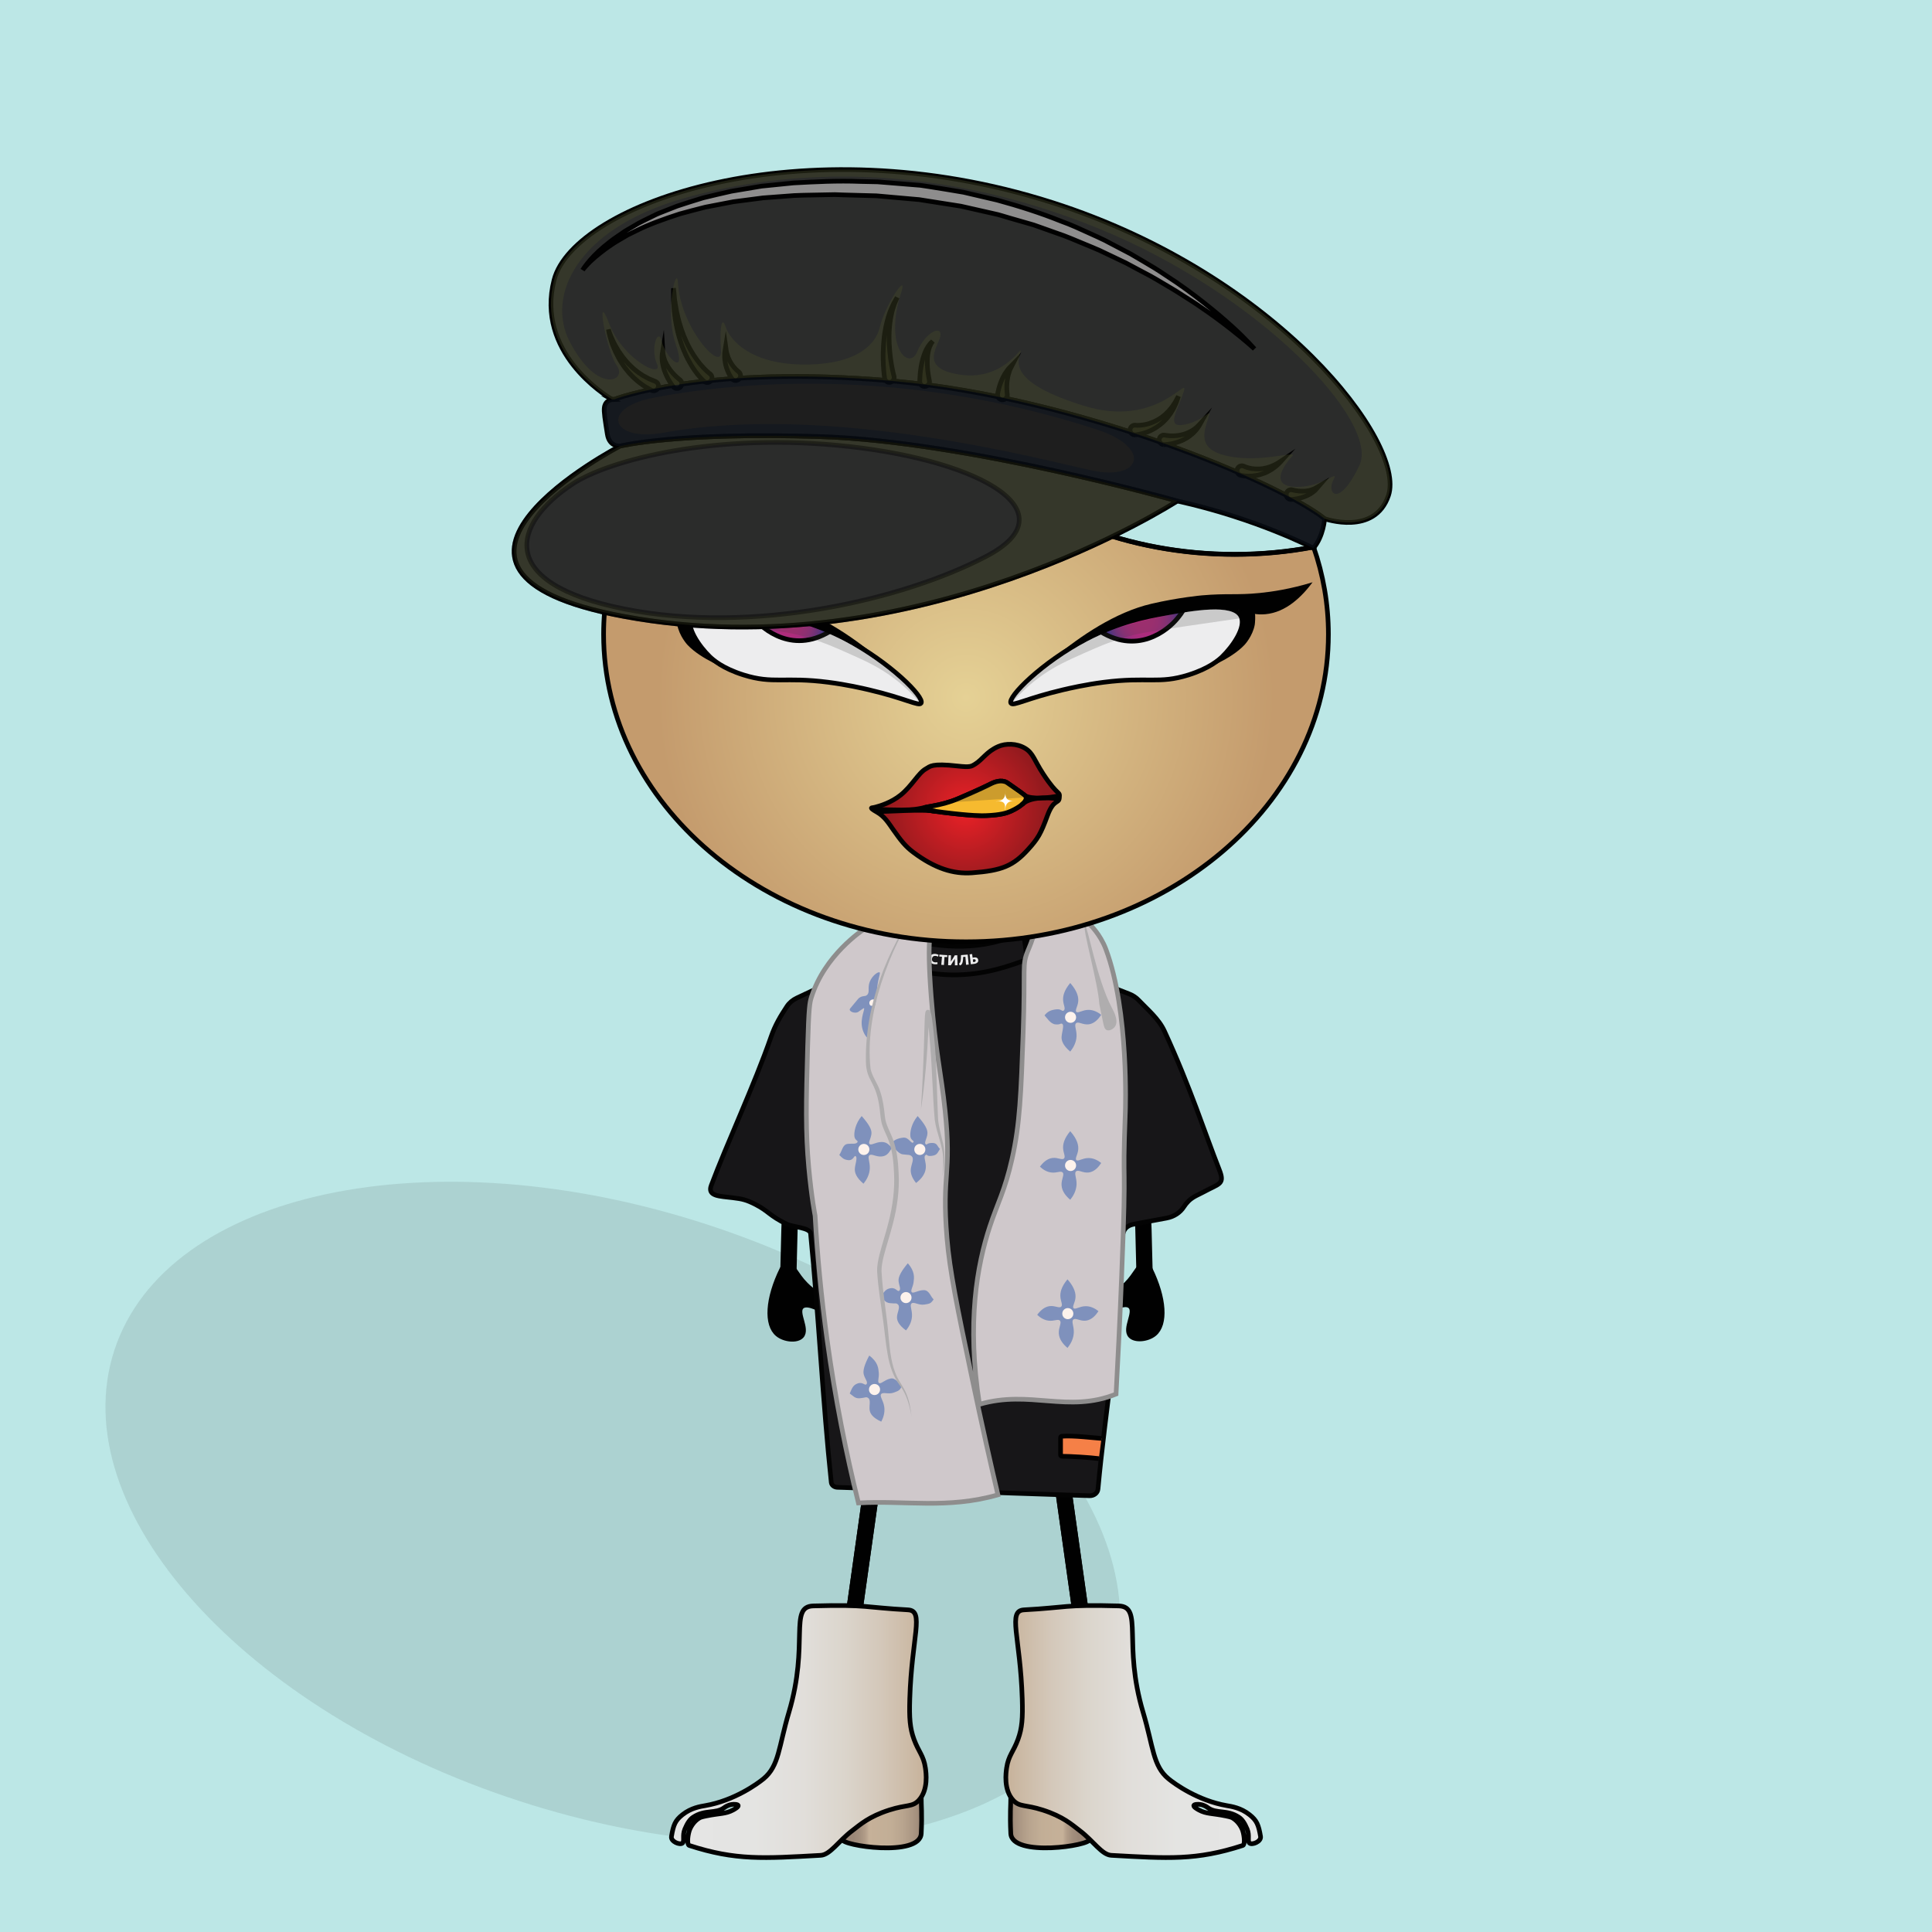 <svg width="1500" height="1500" viewBox="0 0 1660 1660" fill="none" xmlns="http://www.w3.org/2000/svg">
    <path d="M1660 0H0V1660H1660V0Z" fill="#BCE7E6"/><path opacity="0.1" d="M954.792 1439.01C999.308 1302.2 843.64 1128.9 607.099 1051.94C370.559 974.972 142.718 1023.49 98.203 1160.3C53.688 1297.11 209.355 1470.41 445.896 1547.37C682.436 1624.34 910.277 1575.82 954.792 1439.01Z" fill="#171717"/>
<path d="M900.89 1189.21L935.59 1435.64L945.54 1506.5" stroke="#010101" stroke-width="14" stroke-miterlimit="10"/><path d="M762.1 1185.1L727.4 1431.54L716.79 1506.5" stroke="#010101" stroke-width="14" stroke-miterlimit="10"/><path d="M897.87 1168.28L934.36 1427.43" stroke="#010101" stroke-width="14" stroke-miterlimit="10"/><path d="M764.48 1168.28L729.78 1414.71" stroke="#010101" stroke-width="14" stroke-miterlimit="10"/>
<path d="M868.47 1544.2C868.54 1551.24 867.64 1558.25 868.47 1575.35C869.47 1596.06 937.71 1585.76 936.21 1580.37C934.71 1574.95 923.33 1564.27 870.51 1543.1" fill="url(#paint0_linear_87_186)"/><path d="M868.47 1544.2C868.54 1551.24 867.64 1558.25 868.47 1575.35C869.47 1596.06 937.71 1585.76 936.21 1580.37C934.71 1574.95 923.33 1564.27 870.51 1543.1" stroke="#010101" stroke-width="4" stroke-miterlimit="10"/><path d="M879.83 1383.21C916.96 1381.21 913.9 1378.51 961.2 1379.83C982.45 1380.42 964.55 1412.29 982.16 1471.25C991.02 1500.93 990.49 1517.23 1003.95 1528.33C1009.18 1532.64 1029.05 1547.07 1054.06 1551.42C1057.98 1552.1 1066.13 1553.25 1073.67 1559.26C1079.79 1564.13 1081.35 1567.74 1083.07 1577.9C1083.82 1582.34 1075.82 1585.43 1073.67 1583.66C1071.53 1581.89 1073.91 1577.17 1071.56 1571.58C1069.45 1566.57 1067.34 1563.3 1064.52 1561.43C1054.12 1554.51 1045.31 1558.76 1037.67 1553.12C1037.13 1552.72 1034.8 1550.95 1031.4 1550.43C1029.07 1550.08 1026.02 1550.28 1025.73 1551.33C1025.38 1552.61 1029.33 1554.74 1030.21 1555.21C1036.62 1558.66 1041.5 1557.9 1053.19 1560.28C1057.25 1561.11 1058.22 1561.51 1059.16 1562.07C1064.06 1564.99 1066.95 1570.21 1067.85 1573.25C1069.34 1578.33 1069.71 1585.02 1067.82 1585.64C1027.8 1598.66 1003.74 1596.83 954.84 1594.12C946.72 1593.67 939.51 1581.88 927.93 1573.06C920.73 1567.58 913.51 1560.84 895.93 1555.2C880.79 1550.35 876.09 1552.79 870.56 1546.84C862.2 1537.84 864.33 1522.96 864.89 1519.09C866.44 1508.3 870.78 1505.25 874.74 1494.32C878.2 1484.76 878.83 1476.22 878.32 1459.7C876.65 1406.03 865.55 1383.98 879.83 1383.21Z" fill="url(#paint1_linear_87_186)" stroke="#010101" stroke-width="4" stroke-miterlimit="10"/><path d="M791.53 1544.2C791.46 1551.24 792.36 1558.25 791.53 1575.35C790.53 1596.06 722.29 1585.76 723.79 1580.37C725.29 1574.95 736.67 1564.27 789.49 1543.1" fill="url(#paint2_linear_87_186)"/><path d="M791.53 1544.2C791.46 1551.24 792.36 1558.25 791.53 1575.35C790.53 1596.06 722.29 1585.76 723.79 1580.37C725.29 1574.95 736.67 1564.27 789.49 1543.1" stroke="#010101" stroke-width="4" stroke-miterlimit="10"/><path d="M780.17 1383.21C743.04 1381.21 746.1 1378.51 698.8 1379.83C677.55 1380.42 695.45 1412.29 677.84 1471.25C668.98 1500.93 669.51 1517.23 656.05 1528.33C650.82 1532.64 630.95 1547.07 605.94 1551.42C602.02 1552.1 593.87 1553.25 586.33 1559.26C580.21 1564.13 578.65 1567.74 576.93 1577.9C576.18 1582.34 584.18 1585.43 586.33 1583.66C588.47 1581.89 586.09 1577.17 588.44 1571.58C590.55 1566.57 592.66 1563.3 595.48 1561.43C605.88 1554.51 614.69 1558.76 622.34 1553.12C622.88 1552.72 625.21 1550.95 628.61 1550.43C630.94 1550.08 633.99 1550.28 634.28 1551.33C634.63 1552.61 630.68 1554.74 629.8 1555.21C623.39 1558.66 618.51 1557.9 606.82 1560.28C602.76 1561.11 601.79 1561.51 600.85 1562.07C595.95 1564.99 593.06 1570.21 592.16 1573.25C590.67 1578.33 590.3 1585.02 592.19 1585.64C632.21 1598.66 656.27 1596.83 705.17 1594.12C713.29 1593.67 720.5 1581.88 732.08 1573.06C739.28 1567.58 746.5 1560.84 764.08 1555.2C779.22 1550.35 783.92 1552.79 789.45 1546.84C797.81 1537.84 795.68 1522.96 795.12 1519.09C793.57 1508.3 789.23 1505.25 785.27 1494.32C781.81 1484.76 781.18 1476.22 781.69 1459.7C783.35 1406.03 794.45 1383.98 780.17 1383.21Z" fill="url(#paint3_linear_87_186)" stroke="#010101" stroke-width="4" stroke-miterlimit="10"/><defs><linearGradient id="paint0_linear_87_186" x1="868.113" y1="1565.42" x2="936.232" y2="1565.42" gradientUnits="userSpaceOnUse"><stop stop-color="#998575"/><stop offset="0.1" stop-color="#A99582"/><stop offset="0.231" stop-color="#B8A48E"/><stop offset="0.391" stop-color="#C2AE96"/><stop offset="0.66" stop-color="#C6B199"/><stop offset="0.712" stop-color="#B29D89"/><stop offset="0.78" stop-color="#A38F7D"/><stop offset="0.863" stop-color="#9B8777"/><stop offset="1" stop-color="#998575"/></linearGradient><linearGradient id="paint1_linear_87_186" x1="864.23" y1="1487.79" x2="1083.12" y2="1487.79" gradientUnits="userSpaceOnUse"><stop stop-color="#C6B199"/><stop offset="0.054" stop-color="#CBB9A4"/><stop offset="0.181" stop-color="#D4C8BA"/><stop offset="0.322" stop-color="#DBD5CC"/><stop offset="0.481" stop-color="#E1DEDA"/><stop offset="0.674" stop-color="#E4E4E2"/><stop offset="1" stop-color="#E5E5E5"/></linearGradient><linearGradient id="paint2_linear_87_186" x1="791.887" y1="1565.42" x2="723.768" y2="1565.42" gradientUnits="userSpaceOnUse"><stop stop-color="#998575"/><stop offset="0.1" stop-color="#A99582"/><stop offset="0.231" stop-color="#B8A48E"/><stop offset="0.391" stop-color="#C2AE96"/><stop offset="0.66" stop-color="#C6B199"/><stop offset="0.712" stop-color="#B29D89"/><stop offset="0.78" stop-color="#A38F7D"/><stop offset="0.863" stop-color="#9B8777"/><stop offset="1" stop-color="#998575"/></linearGradient><linearGradient id="paint3_linear_87_186" x1="795.77" y1="1487.79" x2="576.88" y2="1487.79" gradientUnits="userSpaceOnUse"><stop stop-color="#C6B199"/><stop offset="0.054" stop-color="#CBB9A4"/><stop offset="0.181" stop-color="#D4C8BA"/><stop offset="0.322" stop-color="#DBD5CC"/><stop offset="0.481" stop-color="#E1DEDA"/><stop offset="0.674" stop-color="#E4E4E2"/><stop offset="1" stop-color="#E5E5E5"/></linearGradient></defs>
<path d="M788.73 796.77C765.28 825.21 726.07 857.24 702.69 916.56C676.84 982.14 678.78 1052.24 677.46 1090.89" stroke="#010101" stroke-width="14" stroke-miterlimit="10"/><path d="M872.07 797.05C895.52 825.49 934.73 857.52 958.11 916.84C983.96 982.42 982.02 1052.52 983.34 1091.17" stroke="#010101" stroke-width="14" stroke-miterlimit="10"/><path d="M671.82 1090.42C659.38 1115.75 658.03 1138.2 668.13 1146.48C673.93 1151.24 684.81 1152.38 688.78 1147.96C694.32 1141.79 683.66 1127.9 688.78 1122.88C694.26 1117.5 708.15 1128.42 709.41 1125.69C714.7 1114.26 704.57 1115.93 692.47 1103.7C687.82 1099 686 1095.82 682.14 1090.42C679.81 1087.15 674.58 1089.58 671.82 1090.42Z" fill="#010101" stroke="#010101" stroke-width="4" stroke-miterlimit="10"/><path d="M988.18 1090.14C1000.62 1115.47 1001.97 1137.92 991.87 1146.2C986.07 1150.96 975.19 1152.1 971.22 1147.68C965.68 1141.51 976.34 1127.62 971.22 1122.6C965.74 1117.22 951.85 1128.14 950.59 1125.41C945.3 1113.98 955.43 1115.65 967.53 1103.42C972.18 1098.72 974 1095.54 977.86 1090.14C980.19 1086.87 985.42 1089.29 988.18 1090.14Z" fill="#010101" stroke="#010101" stroke-width="4" stroke-miterlimit="10"/>
<path d="M880.03 776.89H779.97V1004.79H880.03V776.89Z" fill="#010101" stroke="#010101" stroke-width="4" stroke-miterlimit="10"/>
<path d="M751.91 825.86C729.51 836.4 707.11 846.93 684.7 857.47C681.12 859.15 678.16 861.66 676.15 864.7C670.58 873.08 665.95 880.9 662.55 890.74C648.45 931.46 624.08 983.77 611.11 1018.56C607.6 1027.99 618.51 1027.73 630 1029.17C637.58 1030.11 641.21 1030.81 649.28 1034.96C660.59 1040.77 660.9 1044.43 676.08 1051.82C681.38 1054.4 695.95 1054.7 696.46 1059.88C703.37 1129.56 706.91 1204.71 714.24 1273.71C714.48 1275.99 716.64 1277.77 719.32 1277.91L936 1285.14C939.9 1285.35 943.09 1282.77 943.4 1279.45C950.02 1207.89 962.46 1140.76 964.01 1068.75C964.19 1060.21 964.74 1053.57 974.53 1051.75C983.81 1050.03 993.09 1048.31 1002.37 1046.59C1008.75 1045.41 1014.07 1041.82 1017.19 1036.93C1018.21 1035.32 1019.51 1033.66 1021.15 1032.02C1025.08 1028.12 1030.13 1026.35 1034.12 1024.17C1047.92 1016.66 1052.65 1017.75 1047.53 1004.79C1035.35 973.97 1022.72 934.09 1000.46 885.88C995.52 875.18 985.84 867.29 978.29 859.32C976.14 857.05 973.4 855.23 970.28 854.02C944.32 843.91 918.37 833.79 892.41 823.68C886.3 821.3 879.26 821.46 873.25 824.03C864.95 827.58 854.13 831.15 841.09 833.02C836.97 833.61 822.31 835.51 803.38 833.02C790.72 831.35 780.04 828.23 771.65 825.04C765.32 822.67 758 823 751.91 825.86Z" fill="#171618" stroke="#030303" stroke-width="4" stroke-miterlimit="10"/><path d="M946.43 1235.91C940.22 1235.5 922.26 1233.25 912.49 1234.02C912.41 1234.02 911.97 1234.03 911.61 1234.33C911.38 1234.52 911.25 1234.79 911.25 1235.08V1250.17C911.25 1250.76 911.81 1251.22 912.5 1251.23C920.09 1251.3 935.8 1252.21 944.13 1253.26" fill="#F58047"/><path d="M946.43 1235.91C940.22 1235.5 922.26 1233.25 912.49 1234.02C912.41 1234.02 911.97 1234.03 911.61 1234.33C911.38 1234.52 911.25 1234.79 911.25 1235.08V1250.17C911.25 1250.76 911.81 1251.22 912.5 1251.23C920.09 1251.3 935.8 1252.21 944.13 1253.26" stroke="#010101" stroke-width="4" stroke-miterlimit="10"/><path d="M759.28 825.19C760.16 817.55 761.04 809.9 761.92 802.26C773.37 806.17 795.87 811.88 816.51 812.89C847.39 814.4 865.99 806.3 879.46 801.55C880.48 809.17 881.5 816.78 882.52 824.4C869.55 829.03 847.15 837.98 817.94 837.63C792.38 837.32 771.72 829.44 759.28 825.19Z" fill="#171618" stroke="#030303" stroke-width="4" stroke-miterlimit="10"/><path d="M803.98 819.63C804.43 819.69 804.87 819.79 805.31 819.93C805.75 820.07 806.13 820.24 806.44 820.44C806.25 821.04 806.15 821.35 805.95 821.95C805.7 821.82 805.41 821.69 805.08 821.58C804.75 821.47 804.42 821.39 804.09 821.34C803.2 821.22 802.47 821.35 801.89 821.73C801.31 822.11 800.94 822.75 800.79 823.68C800.65 824.6 800.8 825.33 801.27 825.87C801.74 826.4 802.44 826.74 803.37 826.86C803.72 826.91 804.07 826.91 804.43 826.88C804.79 826.85 805.11 826.8 805.4 826.73C805.46 827.36 805.49 827.68 805.56 828.31C805.19 828.43 804.76 828.51 804.26 828.53C803.76 828.56 803.27 828.54 802.79 828.47C801.98 828.36 801.28 828.15 800.69 827.83C800.1 827.51 799.64 827.13 799.3 826.67C798.95 826.21 798.72 825.7 798.61 825.13C798.49 824.56 798.49 823.96 798.61 823.32C798.72 822.68 798.92 822.12 799.22 821.62C799.51 821.12 799.89 820.71 800.34 820.38C800.79 820.05 801.32 819.82 801.93 819.69C802.55 819.54 803.23 819.53 803.98 819.63Z" fill="#EDEDEE"/><path d="M813.94 820.68C813.91 821.35 813.89 821.69 813.86 822.36C812.92 822.32 812.45 822.29 811.5 822.23C811.32 824.99 811.22 826.38 811.04 829.14C810.13 829.08 809.67 829.04 808.76 828.97C809 826.21 809.11 824.83 809.35 822.07C808.41 821.99 807.94 821.94 807 821.85C807.07 821.18 807.11 820.85 807.18 820.18C809.88 820.45 811.23 820.55 813.94 820.68Z" fill="#EDEDEE"/><path d="M820.45 829.41C820.43 827.19 820.42 826.08 820.4 823.85C819.07 826.08 818.37 827.19 816.92 829.39C816.01 829.37 815.55 829.36 814.63 829.32C814.76 825.88 814.83 824.16 814.96 820.72C815.81 820.75 816.24 820.77 817.09 820.78C817.05 822.96 817.03 824.04 816.98 826.22C818.4 824.07 819.08 822.99 820.37 820.8C821.22 820.79 821.65 820.79 822.5 820.76C822.59 824.2 822.64 825.92 822.73 829.36C821.82 829.4 821.37 829.4 820.45 829.41Z" fill="#EDEDEE"/><path d="M827.56 822.21C827.52 822.98 827.5 823.37 827.46 824.15C827.41 825.12 827.3 825.94 827.13 826.6C826.96 827.26 826.75 827.8 826.5 828.21C826.25 828.62 825.96 828.92 825.64 829.12C825.32 829.31 824.99 829.43 824.66 829.47C824.36 828.85 824.21 828.54 823.92 827.92C824.17 827.83 824.39 827.7 824.58 827.51C824.77 827.32 824.94 827.06 825.08 826.72C825.22 826.39 825.33 825.97 825.42 825.47C825.51 824.97 825.57 824.38 825.59 823.68C825.64 822.47 825.66 821.86 825.71 820.65C828.01 820.53 829.16 820.44 831.45 820.2C831.8 823.62 831.98 825.34 832.34 828.76C831.43 828.85 830.97 828.9 830.06 828.98C829.83 826.22 829.71 824.84 829.47 822.08C828.7 822.13 828.32 822.16 827.56 822.21Z" fill="#EDEDEE"/><path d="M836.9 822.68C837.5 822.59 838.01 822.59 838.44 822.67C838.86 822.75 839.22 822.89 839.51 823.08C839.8 823.28 840.02 823.52 840.17 823.8C840.32 824.08 840.43 824.38 840.49 824.7C840.57 825.18 840.56 825.62 840.44 826.01C840.32 826.4 840.11 826.74 839.8 827.03C839.5 827.32 839.11 827.56 838.64 827.75C838.17 827.94 837.65 828.08 837.06 828.16C835.89 828.33 835.31 828.4 834.14 828.54C833.74 825.12 833.53 823.41 833.13 819.99C833.98 819.89 834.4 819.84 835.25 819.72C835.42 821 835.51 821.64 835.69 822.92C835.81 822.89 835.98 822.85 836.2 822.8C836.41 822.76 836.64 822.72 836.9 822.68ZM838.31 825.12C838.26 824.8 838.1 824.55 837.82 824.38C837.55 824.21 837.17 824.16 836.69 824.23C836.6 824.24 836.48 824.26 836.32 824.3C836.16 824.33 836.01 824.36 835.88 824.4C836.01 825.32 836.07 825.78 836.19 826.69C836.46 826.65 836.6 826.63 836.87 826.59C837.96 826.43 838.44 825.94 838.31 825.12Z" fill="#EDEDEE"/>
<path d="M737.56 1291.35C727.13 1249.21 717.72 1202.45 710.71 1151.5C705.52 1113.77 702.23 1078 700.33 1044.54C700.33 1044.54 697.23 1028.97 694.87 1003.03C692.08 972.25 692.59 947.51 693.94 899.27C694.89 865.37 695.74 861.43 697.13 856.97C708.47 820.71 740.58 799.45 744.22 797.1C755.74 789.68 761.52 789.04 782.53 775.55C796 766.9 799.9 763.87 806.48 758.79C827.49 742.55 870.26 727.76 893.48 742.83C908.63 752.66 904.14 767.86 928.6 788.33C929.69 789.24 932.79 790.92 936.3 794.18C936.3 794.18 945.26 802.48 950.15 815.47C970.22 868.77 966.91 955.16 966.91 955.16C964.03 1030.41 968.24 982.95 963.72 1096.44C962.05 1138.37 960.28 1173.25 958.93 1197.81C917.46 1214.48 884.9 1193.89 841.59 1206.59C830.47 1136.58 839.57 1086.97 850.37 1054.13C857.15 1033.51 863.3 1023.45 869.53 995.86C876.34 965.71 877.26 939.57 879.11 887.3C881.13 830.33 877.95 829.68 883.1 817.06C885.78 810.51 893.82 793.09 891.08 771.56C890.32 765.57 889.77 761.63 887.09 758.79C873.93 744.83 825.34 754.68 805.67 783.53C799.41 792.71 796.06 803.87 800.08 856.17C803.75 903.94 808.61 921.49 812.05 954.35C817.89 1009.96 808.98 1007.37 813.65 1063.7C816.01 1092.15 822.38 1122.95 835.04 1183.39C843.78 1225.12 851.66 1259.76 857.43 1284.38C814.11 1296.81 777.53 1289.03 737.56 1291.35Z" fill="#CFC8CB" stroke="#8E8D8D" stroke-width="4" stroke-miterlimit="10"/><path d="M914.22 995.35C915.67 993.85 913.78 990.93 913.46 986.99C913.17 983.45 914.09 978.4 919.55 971.92C925.87 979.05 926.83 984.41 926.38 988.13C925.87 992.27 923.48 995.43 924.79 996.74C926.24 998.18 929.86 995.06 935.17 995C939.89 994.94 943.74 997.33 946.18 999.26C943.91 1002.74 940.46 1006.68 935.67 1007.39C930.44 1008.16 926.58 1004.65 924.57 1006.48C922.71 1008.18 925.17 1012 924.99 1017.58C924.81 1023.2 922.06 1027.74 919.56 1030.85C916.19 1028.01 912.47 1023.83 912.11 1018.48C911.76 1013.18 914.88 1009.26 913.02 1007.38C911.38 1005.71 908.22 1008.05 903.23 1007.42C899 1006.89 895.74 1004.51 893.54 1002.4C896.09 998.95 899.7 995.44 904.42 994.92C909.03 994.41 912.57 997.05 914.22 995.35Z" fill="#7F91BC"/><path d="M919.84 1006.15C922.469 1006.15 924.6 1004.02 924.6 1001.39C924.6 998.761 922.469 996.63 919.84 996.63C917.211 996.63 915.08 998.761 915.08 1001.39C915.08 1004.02 917.211 1006.15 919.84 1006.15Z" fill="#FDF2EC"/><path d="M911.86 1122.65C913.31 1121.15 911.42 1118.23 911.1 1114.29C910.81 1110.75 911.73 1105.7 917.19 1099.22C923.51 1106.35 924.47 1111.71 924.02 1115.43C923.51 1119.57 921.12 1122.73 922.43 1124.04C923.88 1125.48 927.5 1122.36 932.81 1122.3C937.53 1122.24 941.38 1124.63 943.82 1126.56C941.55 1130.04 938.1 1133.98 933.31 1134.69C928.08 1135.46 924.22 1131.95 922.21 1133.78C920.35 1135.48 922.81 1139.3 922.63 1144.88C922.45 1150.5 919.7 1155.04 917.2 1158.15C913.83 1155.31 910.11 1151.13 909.75 1145.78C909.4 1140.48 912.52 1136.56 910.66 1134.68C909.02 1133.01 905.86 1135.35 900.87 1134.72C896.64 1134.19 893.38 1131.81 891.18 1129.7C893.73 1126.25 897.34 1122.74 902.06 1122.22C906.67 1121.72 910.21 1124.35 911.86 1122.65Z" fill="#7F91BC"/><path d="M917.48 1133.45C920.109 1133.45 922.24 1131.32 922.24 1128.69C922.24 1126.06 920.109 1123.93 917.48 1123.93C914.851 1123.93 912.72 1126.06 912.72 1128.69C912.72 1131.32 914.851 1133.45 917.48 1133.45Z" fill="#FDF2EC"/><path d="M914.22 868.04C915.67 866.54 913.78 863.62 913.46 859.68C913.17 856.14 914.09 851.09 919.55 844.61C925.87 851.74 926.83 857.1 926.38 860.82C925.87 864.96 923.48 868.12 924.79 869.43C926.24 870.87 929.86 867.75 935.17 867.69C939.89 867.63 943.74 870.02 946.18 871.95C943.91 875.43 940.46 879.37 935.67 880.08C930.44 880.85 926.58 877.34 924.57 879.17C922.71 880.87 925.17 884.69 924.99 890.27C924.81 895.89 922.06 900.43 919.56 903.54C913.22 898.21 912.03 894.01 912.11 891.17C912.21 887.77 914.33 881.4 913.02 880.07C911.38 878.4 911.62 880.76 906.63 880.13C902.4 879.6 899.65 874.6 897.45 872.49C900 869.04 902.98 867.74 907.69 867.23C912.31 866.73 912.57 869.75 914.22 868.04Z" fill="#7F91BC"/><path d="M919.84 878.84C922.469 878.84 924.6 876.709 924.6 874.08C924.6 871.451 922.469 869.32 919.84 869.32C917.211 869.32 915.08 871.451 915.08 874.08C915.08 876.709 917.211 878.84 919.84 878.84Z" fill="#FDF2EC"/><path d="M772.81 1108.86C774.26 1107.36 772.37 1104.44 772.05 1100.5C771.76 1096.96 774.55 1091.91 780.01 1085.43C786.33 1092.56 785.42 1097.92 784.97 1101.64C784.46 1105.78 782.07 1108.94 783.38 1110.25C784.83 1111.69 788.45 1108.57 793.76 1108.51C798.48 1108.45 799.75 1114.48 802.19 1116.41C799.92 1119.89 799.05 1120.19 794.26 1120.9C789.03 1121.67 785.17 1118.16 783.16 1119.99C781.4 1121.6 783.9 1125.45 783.58 1131.09C783.28 1136.39 780.58 1140.52 778.45 1143.12C772.11 1138.5 770.73 1134.68 770.7 1132C770.65 1127.88 773.83 1123.15 771.61 1120.9C769.97 1119.23 769.45 1120.29 764.46 1119.66C760.23 1119.13 759.11 1116.01 756.9 1113.9C759.45 1110.45 760.83 1107.32 765.54 1106.8C770.17 1106.29 771.16 1110.56 772.81 1108.86Z" fill="#7F91BC"/><path d="M778.44 1119.66C781.069 1119.66 783.2 1117.53 783.2 1114.9C783.2 1112.27 781.069 1110.14 778.44 1110.14C775.811 1110.14 773.68 1112.27 773.68 1114.9C773.68 1117.53 775.811 1119.66 778.44 1119.66Z" fill="#FDF2EC"/><path d="M736.6 981.58C738.05 980.08 734.4 980.07 734.08 976.13C733.79 972.59 734.91 965.41 740.36 958.92C746.68 966.05 749.21 970.63 748.75 974.35C748.24 978.49 745.84 981.65 747.16 982.96C748.61 984.4 752.23 981.28 757.54 981.22C762.26 981.16 764.02 984.15 766.45 986.08C764.18 989.56 762.82 992.9 758.03 993.6C752.8 994.37 748.94 990.86 746.93 992.69C745.23 994.24 747.53 998.23 747.35 1003.79C747.17 1009.41 744.42 1013.95 741.92 1017.06C735.65 1011.78 734.43 1007.57 734.47 1004.69C734.53 1000.78 736.91 995.15 735.38 993.59C733.74 991.92 733.65 997.43 728.66 996.79C724.43 996.26 723.33 994.46 721.12 992.35C723.67 988.9 723.76 983.35 728.47 982.83C733.12 982.36 734.95 983.28 736.6 981.58Z" fill="#7F91BC"/><path d="M742.23 992.38C744.859 992.38 746.99 990.249 746.99 987.62C746.99 984.991 744.859 982.86 742.23 982.86C739.601 982.86 737.47 984.991 737.47 987.62C737.47 990.249 739.601 992.38 742.23 992.38Z" fill="#FDF2EC"/><path d="M784.69 981.58C786.14 980.08 782.49 980.07 782.17 976.13C781.88 972.59 783 965.41 788.45 958.92C794.77 966.05 797.3 970.63 796.84 974.35C796.33 978.49 793.93 981.65 795.25 982.96C796.7 984.4 795.57 982.09 800.88 982.03C805.6 981.97 805.22 985.22 807.65 987.15C805.38 990.63 805.41 992.41 800.62 993.12C795.39 993.89 797.03 990.87 795.02 992.7C793.27 994.3 795.99 998.5 795.44 1003.8C794.85 1009.51 790.59 1013.75 787.09 1016.43C783.03 1011.42 782.34 1007.49 782.56 1004.71C782.9 1000.48 785.72 995.9 783.47 993.61C781.83 991.94 780.62 992.45 775.63 991.82C771.4 991.29 767.65 984.97 765.44 982.85C767.99 979.4 771.45 977.99 776.16 977.47C780.82 976.98 783.04 983.28 784.69 981.58Z" fill="#7F91BC"/><path d="M790.32 992.38C792.949 992.38 795.08 990.249 795.08 987.62C795.08 984.991 792.949 982.86 790.32 982.86C787.691 982.86 785.56 984.991 785.56 987.62C785.56 990.249 787.691 992.38 790.32 992.38Z" fill="#FDF2EC"/><path d="M744.94 854.93C747.63 852.57 745.27 848.92 747.25 843.66C749.26 838.34 754.47 834.69 755.74 835.48C756.54 835.98 755.52 838.13 754.51 843.2C753.01 850.67 753.97 852.34 752.81 859.25C751.8 865.31 750.93 864.86 749.41 871.6C746.61 884.09 748.28 891.56 746.32 891.97C744.74 892.31 741.77 887.8 740.76 883.02C738.99 874.63 743.53 866.73 742.3 866.2C742.21 866.16 742.08 866.16 739.83 867.74C737.59 869.31 737.59 869.4 737.21 869.59C734.78 870.83 730.6 869.6 730.11 867.74C729.9 866.94 730.49 866.43 733.66 862.65C737.34 858.27 737.46 857.86 738.64 857.12C741.74 855.15 743.13 856.51 744.94 854.93Z" fill="#7F91BC"/><path d="M751.45 859.01C750.44 858.39 748.76 858.77 747.87 859.59C746.42 860.91 746.83 863.53 748.27 864.11C749.26 864.51 750.61 863.89 751.32 863.19C752.54 862.01 752.76 859.81 751.45 859.01Z" fill="#FDF2EC"/><path d="M744.65 1189.13C745.76 1187.36 743.31 1184.89 742.19 1181.11C741.18 1177.7 742.87 1172.19 746.88 1164.72C754.53 1170.4 754.74 1175.83 755.06 1179.56C755.41 1183.72 753.72 1187.31 755.28 1188.31C756.99 1189.42 759.89 1185.63 765.08 1184.47C769.69 1183.45 772.17 1189.08 774.95 1190.47C773.45 1194.34 772.66 1194.82 768.11 1196.5C763.15 1198.33 758.65 1195.69 757.06 1197.89C755.67 1199.83 758.9 1203.08 759.75 1208.67C760.54 1213.91 758.76 1218.52 757.2 1221.49C750.04 1218.27 747.91 1214.82 747.33 1212.2C746.44 1208.17 748.57 1202.9 745.94 1201.15C743.99 1199.86 743.7 1201 738.68 1201.41C734.43 1201.76 732.69 1198.94 730.1 1197.32C731.89 1193.42 732.59 1190.07 737.1 1188.6C741.53 1187.16 743.38 1191.14 744.65 1189.13Z" fill="#7F91BC"/><path d="M751.4 1198.65C754.029 1198.65 756.16 1196.52 756.16 1193.89C756.16 1191.26 754.029 1189.13 751.4 1189.13C748.771 1189.13 746.64 1191.26 746.64 1193.89C746.64 1196.52 748.771 1198.65 751.4 1198.65Z" fill="#FDF2EC"/><path d="M917.26 770.51C915.87 772.45 919.1 775.7 919.95 781.29C920.74 786.53 918.96 791.14 917.4 794.11C910.24 790.89 908.11 787.44 907.53 784.82C906.64 780.79 908.77 775.52 906.14 773.77C904.19 772.48 903.9 773.62 898.88 774.03C894.63 774.38 892.89 771.56 890.3 769.94C892.09 766.04 892.79 762.69 897.3 761.22C901.74 759.77 903.59 763.75 904.86 761.74C905.97 759.97 903.52 757.5 902.4 753.72" fill="#7F91BC"/><path d="M915.26 768.29C913.24 772.35 907.48 770.05 906.94 767.48C906.4 764.91 907.13 762.68 909.71 762.14" fill="#FDF2EC"/><path d="M789.42 777.37C763.84 816.47 742.78 871.13 748 918.38C749.46 925.34 754.28 931.09 756.31 937.95C758.67 944.91 759.6 952.17 760.32 959.4C761.03 966.52 764.94 972.52 767.37 979.18C770.73 988.43 771.68 998.25 772.12 1007.96C772.92 1022.45 770.9 1037.13 767.26 1051.11C764.92 1060.46 761.83 1069.58 759.45 1078.71C758.31 1083.26 757.32 1087.88 757.42 1092.32C758.43 1111.35 762.1 1130.2 763.57 1149.21C764.73 1160.91 765.76 1172.97 771.06 1183.62C773.19 1187.86 776.18 1191.72 778.14 1196.1C781.16 1202.69 782.38 1209.92 783.21 1217.04C781.55 1207.69 779.1 1198.31 773.36 1190.58C767.4 1182.84 764.33 1173.31 762.7 1163.8C760.96 1154.34 760.21 1144.81 758.9 1135.31C757.05 1121.04 754.47 1106.87 753.65 1092.46C753.49 1087.31 754.58 1082.48 755.72 1077.77C758.14 1068.39 761.17 1059.36 763.45 1050.15C766.98 1036.37 768.89 1022.33 768.18 1008.12C767.79 998.78 766.91 989.3 763.74 980.5C762.15 975.98 759.76 971.86 758.21 967.22C756.58 962.62 756.45 957.53 755.84 952.74C755.23 948.08 754.37 943.47 752.92 939.07C751.49 934.51 749.22 930.56 747.09 926.22C744.89 921.77 743.95 916.54 743.98 911.63C743.27 863.4 762.07 816.45 789.42 777.37Z" fill="#AFADAE"/><path d="M791.3 953.32C792.73 929.9 793.76 906.03 794.32 882.57C794.52 879.07 794.44 873.31 795.07 869.86C795.2 869.31 795.38 868.68 795.88 868.2C796.6 867.45 798.1 867.43 798.83 868.32C799.23 868.73 799.36 869.14 799.53 869.54C800.35 871.99 800.61 874.38 801 876.88C801.98 883.95 802.64 891.03 803.25 898.13C804.8 917.1 805.05 942.71 806.02 961.83C806.7 968.83 808.72 975.58 810.32 982.43C811.32 987.14 811.66 991.96 811.5 996.71C811.36 1001.47 810.74 1006.2 809.66 1010.8C810.32 1006.12 810.56 1001.4 810.39 996.71C810.43 984.66 804.67 973.95 803.14 962.11C801.31 941.14 800.99 919.44 799.26 898.45C798.38 889.25 798.02 879.68 795.93 870.7C795.96 870.74 795.94 870.73 796.08 870.9L796.21 871.02C796.91 871.67 798.26 871.42 798.69 870.67C798.28 872.88 797.97 879.75 797.81 882.72C796.69 906.31 794.78 929.93 791.3 953.32Z" fill="#AFADAE"/><path d="M932.19 795.66C929.6 796.41 943.58 845.04 944.56 862.71C944.58 863.09 945.64 868.15 947.75 878.28C948.48 881.78 949.04 884.28 950.94 885.07C953.2 886 956.59 884.23 958.12 881.88C961.35 876.93 956.8 868.71 955.33 865.92C941.96 840.58 934.65 794.95 932.19 795.66Z" fill="#AFADAE"/>
<path d="M830 389.3C773.03 442.69 690.69 476.24 599.12 476.24C575.85 476.24 553.18 474.06 531.37 469.95C523.09 493.73 518.62 518.91 518.62 544.97C518.62 690.9 658.03 809.2 830 809.2C1001.97 809.2 1141.38 690.9 1141.38 544.97C1141.38 518.91 1136.91 493.73 1128.63 469.95C1106.82 474.06 1084.15 476.24 1060.88 476.24C969.31 476.24 886.97 442.7 830 389.3Z" fill="url(#paint0_radial_87_19147)" stroke="#010101" stroke-width="4" stroke-miterlimit="10"/><defs><radialGradient id="paint0_radial_87_19147" cx="0" cy="0" r="1" gradientUnits="userSpaceOnUse" gradientTransform="translate(830 599.253) scale(265.553)"><stop stop-color="#E5D195"/><stop offset="1" stop-color="#C49B6D"/></radialGradient></defs>
<path d="M628.64 576.22C625.16 574.98 602.55 566.75 590.62 554.01C590.62 554.01 583.65 546.57 581.89 536.71C581.74 535.9 581.09 528.49 581.89 526.91C584.06 522.59 594.8 522.34 597.19 525.19C598.92 527.25 594.36 534.76 595.04 541.19C595.45 545.07 596.83 547.84 597.86 549.89C600.28 554.72 603.54 557.95 608.55 562.1C613.27 566 619.94 571.03 628.64 576.22Z" fill="#010101"/><path d="M790.52 603.24C793.79 598.19 763.72 568.09 725.73 548.16C697.56 533.38 674.1 528.95 658.03 526.04C634.74 521.84 599.76 515.52 592.98 528.35C587.9 537.97 600.43 555.04 608.86 563.2C611.67 565.92 619.8 573.24 637.86 578.94C663.54 587.05 672.97 580.39 710.88 585.29C726.74 587.34 740.15 590.45 745.59 591.72C777.08 599.1 788.66 606.13 790.52 603.24Z" fill="#EDEDEE"/><path d="M716.43 540.34C682.09 564.01 654.99 540.19 647.21 530.68C645.03 528.01 642.88 525.32 641.4 522.21" fill="url(#paint0_radial_87_19250)"/><path d="M716.43 540.34C682.09 564.01 654.99 540.19 647.21 530.68C645.03 528.01 642.88 525.32 641.4 522.21" stroke="#010101" stroke-width="4" stroke-miterlimit="10"/><path d="M791.4 604.17C794.67 599.12 764.6 569.02 726.61 549.09C698.44 534.31 674.98 529.88 658.91 526.97C635.62 522.77 600.64 516.45 593.86 529.28C588.78 538.9 601.31 555.97 609.74 564.13C612.55 566.85 620.68 574.17 638.74 579.87C664.42 587.98 673.85 581.32 711.76 586.22C727.62 588.27 741.03 591.38 746.47 592.65C777.95 600.03 789.53 607.05 791.4 604.17Z" stroke="#010101" stroke-width="4" stroke-miterlimit="10"/><path d="M791.04 601.01C790.72 601.35 771.13 572.55 729.43 550.59C681.18 525.18 619.51 517.45 588.89 525.96C586.38 526.66 580.45 528.47 572.61 527.73C555.06 526.07 541.57 512.86 532.22 500.3C551.3 506.12 567.01 508.44 577.58 509.5C597.53 511.5 605.61 509.63 627.46 511.56C627.46 511.56 647.29 513.31 670.8 518.79C732.1 533.09 791.56 600.46 791.04 601.01Z" fill="#010101"/><path opacity="0.2" d="M789.56 602.81C788.24 598.04 780.16 589.88 771.37 582.12C763.96 575.58 758.02 571.3 750.79 566.19C736.19 555.86 724.15 550.46 721.57 548.89C713.35 543.9 695.06 537.55 669.92 531.48C669.92 531.48 655.6 527.71 632.14 524.72C627.58 524.14 623.52 523.82 619.29 523.69C614.09 523.53 611.02 523.6 607.5 524.17C603.28 524.85 600.84 525.55 598.14 527.38C595.75 529 595.63 530.23 595.13 531.35C607.1 533.06 621.7 535.18 638.2 537.61C674.9 543.02 682.85 544.41 694.38 547.91C708.05 552.06 718.27 556.61 728.48 561.16C742.47 567.39 752.52 571.86 764.3 580.05C776.09 588.26 783.75 596.33 789.56 602.81Z" fill="#40403C"/><path d="M1031.36 576.22C1034.84 574.98 1057.45 566.75 1069.38 554.01C1069.38 554.01 1076.35 546.57 1078.11 536.71C1078.26 535.9 1078.91 528.49 1078.11 526.91C1075.94 522.59 1065.2 522.34 1062.81 525.19C1061.08 527.25 1065.64 534.76 1064.96 541.19C1064.55 545.07 1063.17 547.84 1062.14 549.89C1059.72 554.72 1056.46 557.95 1051.45 562.1C1046.73 566 1040.06 571.03 1031.36 576.22Z" fill="#010101"/><path d="M869.48 603.24C866.21 598.19 896.28 568.09 934.27 548.16C962.44 533.38 985.9 528.95 1001.97 526.04C1025.26 521.84 1060.24 515.52 1067.02 528.35C1072.1 537.97 1059.57 555.04 1051.14 563.2C1048.33 565.92 1040.2 573.24 1022.14 578.94C996.46 587.05 987.03 580.39 949.12 585.29C933.26 587.34 919.85 590.45 914.41 591.72C882.92 599.1 871.34 606.13 869.48 603.24Z" fill="#EDEDEE"/><path d="M942.33 540.6C976.67 564.27 1003.67 541.08 1011.46 531.56C1013.64 528.89 1015.79 526.2 1017.27 523.09C1019.35 518.69 1021.42 522.56 1022.16 515.52" fill="url(#paint1_radial_87_19250)"/><path d="M942.33 540.6C976.67 564.27 1003.67 541.08 1011.46 531.56C1013.64 528.89 1015.79 526.2 1017.27 523.09C1019.35 518.69 1021.42 522.56 1022.16 515.52" stroke="#010101" stroke-width="4" stroke-miterlimit="10"/><path d="M868.6 604.17C865.33 599.12 895.4 569.02 933.39 549.09C961.56 534.31 985.02 529.88 1001.09 526.97C1024.38 522.77 1059.36 516.45 1066.14 529.28C1071.22 538.9 1058.69 555.97 1050.26 564.13C1047.45 566.85 1039.32 574.17 1021.26 579.87C995.58 587.98 986.15 581.32 948.24 586.22C932.38 588.27 918.97 591.38 913.53 592.65C882.05 600.03 870.47 607.05 868.6 604.17Z" stroke="#010101" stroke-width="4" stroke-miterlimit="10"/><path d="M868.96 601.01C869.28 601.35 888.87 572.55 930.57 550.59C978.82 525.18 1040.49 517.45 1071.11 525.96C1073.62 526.66 1079.55 528.47 1087.39 527.73C1104.94 526.07 1118.43 512.86 1127.78 500.3C1108.7 506.12 1092.99 508.44 1082.42 509.5C1062.47 511.5 1054.39 509.63 1032.54 511.56C1032.54 511.56 1012.71 513.31 989.2 518.79C927.9 533.09 868.44 600.46 868.96 601.01Z" fill="#010101"/><path opacity="0.2" d="M870.44 602.81C871.76 598.04 879.84 589.88 888.63 582.12C896.04 575.58 901.98 571.3 909.21 566.19C923.81 555.86 935.85 550.46 938.43 548.89C946.65 543.9 964.94 537.55 990.08 531.48C990.08 531.48 1004.4 527.71 1027.86 524.72C1032.42 524.14 1036.48 523.82 1040.71 523.69C1045.91 523.53 1048.98 523.6 1052.5 524.17C1056.72 524.85 1059.16 525.55 1061.86 527.38C1064.25 529 1064.37 530.23 1064.87 531.35C1052.9 533.06 1038.3 535.18 1021.8 537.61C985.1 543.02 977.15 544.41 965.62 547.91C951.95 552.06 941.73 556.61 931.52 561.16C917.53 567.39 907.48 571.86 895.7 580.05C883.91 588.26 876.25 596.33 870.44 602.81Z" fill="#40403C"/><defs><radialGradient id="paint0_radial_87_19250" cx="0" cy="0" r="1" gradientUnits="userSpaceOnUse" gradientTransform="translate(678.915 536.35) scale(28.353)"><stop stop-color="#B42C7B"/><stop offset="0.24" stop-color="#B22C7B"/><stop offset="0.403" stop-color="#AC2C7D"/><stop offset="0.543" stop-color="#A22D7F"/><stop offset="0.67" stop-color="#942F82"/><stop offset="0.788" stop-color="#813085"/><stop offset="0.899" stop-color="#69328A"/><stop offset="1" stop-color="#4B338F"/></radialGradient><radialGradient id="paint1_radial_87_19250" cx="0" cy="0" r="1" gradientUnits="userSpaceOnUse" gradientTransform="translate(982.241 533.216) scale(30.874)"><stop stop-color="#B42C7B"/><stop offset="0.24" stop-color="#B22C7B"/><stop offset="0.403" stop-color="#AC2C7D"/><stop offset="0.543" stop-color="#A22D7F"/><stop offset="0.67" stop-color="#942F82"/><stop offset="0.788" stop-color="#813085"/><stop offset="0.899" stop-color="#69328A"/><stop offset="1" stop-color="#4B338F"/></radialGradient></defs>
<path d="M896.28 664.93C888.57 653.15 887.75 647.21 880.89 643.01C873.51 638.5 863.9 638.69 857.73 641.4C847.46 645.91 844.42 652.55 837.5 656.75C834.7 658.45 833.55 659.41 822.91 658.2C800.06 655.6 799.19 658.59 795.55 660.58C789 664.15 783.62 675.32 773.74 683.2C765.79 689.54 756.4 692.39 752.49 693.41C751.6 693.64 751.26 693.72 751.26 693.72C749.43 694.13 748.85 694.03 748.75 694.27C748.45 695 753.09 697.56 753.42 697.74C760.12 701.46 763.79 707.65 767.31 712.64C774.15 722.36 777.86 727.17 784.81 732.36C803.53 746.35 819.34 751.1 835.16 749.95C860.73 748.09 870.57 744.02 883.41 729.82C891.78 720.56 894.16 716.59 899.95 700.85C905.36 686.14 909.7 690.75 910.18 685.65C910.8 679.07 909.62 685.31 896.28 664.93ZM868.53 696.99C865.15 698.5 859.87 700.33 846.97 700.79C843.68 700.91 835.22 701.11 810.33 697.99C795.89 696.18 793.74 695.49 793.7 694.66C793.6 692.62 806.57 693.35 823.78 685.99C841.77 678.29 849.08 674.58 849.08 674.58C852.83 672.68 857.86 670.01 863.25 671.53C864.69 671.94 865.29 672.4 871.2 676.59C880.54 683.21 881.45 683.75 881.63 685.15C882.38 690.69 869.94 696.36 868.53 696.99Z" fill="url(#paint0_radial_87_19323)" stroke="#010101" stroke-width="4" stroke-miterlimit="10"/><path d="M871.21 676.59C865.3 672.4 864.7 671.94 863.26 671.53C857.88 670.01 852.84 672.67 849.09 674.58C849.09 674.58 841.78 678.3 823.79 685.99C806.58 693.35 793.62 692.62 793.71 694.66C793.75 695.49 795.91 696.18 810.34 697.99C835.23 701.11 843.68 700.91 846.98 700.79C859.88 700.32 865.16 698.49 868.54 696.99C869.94 696.36 882.38 690.69 881.65 685.15C881.46 683.76 880.55 683.21 871.21 676.59Z" fill="#F6BA2F" stroke="#010101" stroke-width="4" stroke-miterlimit="10"/><path d="M794.97 693.73C793.65 694.05 791.52 694.54 788.87 694.98C785.87 695.48 779.86 696.3 764.87 695.83C761.8 695.73 757.5 695.55 752.33 695.2" fill="url(#paint1_radial_87_19323)"/><path d="M794.97 693.73C793.65 694.05 791.52 694.54 788.87 694.98C785.87 695.48 779.86 696.3 764.87 695.83C761.8 695.73 757.5 695.55 752.33 695.2" stroke="#010101" stroke-width="4" stroke-miterlimit="10"/><path d="M880.72 683.63C883.27 685.23 888.96 685.8 893.65 685.7C899.02 685.59 906.33 684.68 909.7 683.74" fill="url(#paint2_radial_87_19323)"/><path d="M880.72 683.63C883.27 685.23 888.96 685.8 893.65 685.7C899.02 685.59 906.33 684.68 909.7 683.74" stroke="#010101" stroke-width="4" stroke-miterlimit="10"/><path d="M804.11 697.18C793.59 694.83 758.94 697.72 754.56 697.18Z" fill="url(#paint3_radial_87_19323)"/><path d="M804.11 697.18C793.59 694.83 758.94 697.72 754.56 697.18" stroke="#010101" stroke-width="4" stroke-miterlimit="10"/><path d="M911.26 686.79C907.12 685.97 886.68 682.91 878.13 691.21" stroke="#010101" stroke-width="4" stroke-miterlimit="10"/><path opacity="0.2" d="M829.35 685.36C833.34 683.51 839.8 680.79 854.3 674.28C855.15 673.9 857.37 673.26 860.14 673.03L862.03 673.27C863.57 673.61 865.75 675.22 866.13 675.48C867.94 676.71 870.83 679.24 879.57 685.22C860.08 686.53 840.82 687.83 821.34 689.14C824.9 687.52 827.53 686.2 829.35 685.36Z" fill="#232323"/><path d="M861.75 686.61C864.41 684.07 863.83 679.18 864.03 679.19C864.23 679.2 863 683.84 865.17 686.27C867.55 688.93 873.05 687.89 873.05 688.1C873.05 688.3 868.28 687.45 865.74 689.93C863.52 692.1 863.86 696.01 863.57 695.98C863.27 695.95 864.38 691.83 862.43 689.81C860.3 687.61 855.49 688.92 855.47 688.67C855.45 688.45 859.42 688.84 861.75 686.61Z" fill="white"/><defs><radialGradient id="paint0_radial_87_19323" cx="0" cy="0" r="1" gradientUnits="userSpaceOnUse" gradientTransform="translate(829.52 694.789) scale(69.233)"><stop stop-color="#EB2127"/><stop offset="1" stop-color="#931A1E"/></radialGradient><radialGradient id="paint1_radial_87_19323" cx="0" cy="0" r="1" gradientUnits="userSpaceOnUse" gradientTransform="translate(773.648 694.855) scale(15.097 15.097)"><stop stop-color="#931A1E"/><stop offset="1" stop-color="#7F143D"/></radialGradient><radialGradient id="paint2_radial_87_19323" cx="0" cy="0" r="1" gradientUnits="userSpaceOnUse" gradientTransform="translate(895.208 684.397) scale(10.286)"><stop stop-color="#931A1E"/><stop offset="1" stop-color="#7F143D"/></radialGradient><radialGradient id="paint3_radial_87_19323" cx="0" cy="0" r="1" gradientUnits="userSpaceOnUse" gradientTransform="translate(779.333 696.615) scale(17.523)"><stop stop-color="#D3B0C9"/><stop offset="1" stop-color="#C7A3CC"/></radialGradient></defs>
<path d="M897.75 287.15C875.94 283.04 853.27 280.86 830 280.86C806.73 280.86 784.06 283.04 762.25 287.15C651.65 307.98 563.2 378.71 531.37 470.07C553.18 474.18 575.85 476.36 599.12 476.36C690.69 476.36 773.02 442.82 830 389.42C886.98 442.81 969.31 476.36 1060.88 476.36C1084.15 476.36 1106.82 474.18 1128.63 470.07C1096.8 378.7 1008.35 307.97 897.75 287.15Z" stroke="#010101" stroke-width="4" stroke-miterlimit="10"/>
<path d="M903.91 173.97C688.64 105.33 492.93 175.17 476.1 240.47C460.11 302.61 519.85 339.58 525.66 343.02L527.57 343.21C527.57 343.21 605.95 312.88 767.74 327.43C929.55 341.98 1101.07 415.92 1138.1 445.69C1138.1 445.69 1181.23 460.8 1193.01 425.66C1208.07 380.59 1098.25 235.93 903.91 173.97Z" fill="#2B2C2B" stroke="#010101" stroke-width="4" stroke-miterlimit="10"/><path d="M705.66 375.19C580.86 371.12 532.63 383.33 532.63 383.33C532.63 383.33 325.95 490.64 535.87 529.6C787 576.21 1011.56 430.47 1011.56 430.47C1011.56 430.47 830.43 379.26 705.66 375.19Z" fill="#2B2C2B" stroke="#010101" stroke-width="4" stroke-miterlimit="10"/><path d="M1138.1 445.69C1101.07 415.92 929.56 341.97 767.74 327.43C605.95 312.88 527.57 343.21 527.57 343.21L525.66 343.02C525.96 343.19 526.18 343.31 526.18 343.31C526.18 343.31 520.27 343.53 519.28 350C518.72 353.75 519.87 360.45 521.86 373.07C523.57 384.05 532.62 383.32 532.62 383.32C532.62 383.32 580.84 371.11 705.65 375.18C830.42 379.25 1011.55 430.47 1011.55 430.47C1079.58 445.47 1128.5 471.03 1128.5 471.03C1137.22 460.75 1138.1 445.69 1138.1 445.69Z" fill="#1E1E1E" stroke="#010101" stroke-width="4" stroke-miterlimit="10"/><path d="M522.78 283.06C522.78 283.06 523.85 286.95 526.4 292.35C527.62 295.06 529.34 298.1 531.25 301.24C533.25 304.35 535.54 307.56 538.13 310.46C539.37 311.94 540.71 313.35 542.12 314.64C543.43 315.99 544.89 317.19 546.27 318.3C547.63 319.48 549.05 320.44 550.44 321.33C551.73 322.28 553.05 323.09 554.34 323.7C555.57 324.36 556.69 325.02 557.72 325.51C558.77 325.95 559.7 326.33 560.47 326.63C561.98 327.26 562.84 327.62 562.84 327.62L563.17 327.77C565.3 328.63 566.31 331.07 565.42 333.19C564.55 335.31 562.13 336.32 560.02 335.43C559.86 335.37 559.71 335.3 559.55 335.21C559.55 335.21 558.63 334.69 556.98 333.76C556.17 333.29 555.2 332.72 554.1 332.08C552.98 331.39 551.82 330.48 550.52 329.57C549.21 328.68 547.89 327.6 546.56 326.36C545.17 325.18 543.76 323.94 542.44 322.47C541.07 321.05 539.7 319.57 538.48 317.94C537.15 316.38 535.96 314.68 534.83 312.97C532.51 309.58 530.59 305.94 528.94 302.49C527.4 299 526.05 295.73 525.17 292.82C523.33 287.06 522.78 283.06 522.78 283.06Z" fill="#212216" stroke="#010101" stroke-width="4" stroke-miterlimit="10"/><path d="M604.81 327.58C604.81 327.58 604.53 327.32 604.03 326.84C603.46 326.3 602.81 325.61 601.95 324.7C600.31 322.86 598.1 320.12 595.79 316.71C594.71 314.96 593.46 313.12 592.36 311.03C591.19 309 590.07 306.79 589.02 304.47C587.89 302.19 587.06 299.71 586.02 297.26C585.19 294.75 584.29 292.21 583.55 289.63C582.88 287.02 582.08 284.47 581.61 281.88C581.14 279.31 580.56 276.78 580.2 274.3C579.9 271.84 579.58 269.45 579.3 267.18C579.16 264.91 579.02 262.76 578.89 260.77C578.55 256.83 578.76 253.5 578.72 251.21C578.73 248.9 578.71 247.59 578.71 247.59C578.71 247.59 578.85 248.9 579.08 251.2C579.34 253.48 579.45 256.77 580.15 260.65C580.52 262.58 580.84 264.69 581.21 266.91C581.7 269.1 582.23 271.4 582.78 273.79C583.33 276.16 584.13 278.56 584.86 281.01C585.54 283.47 586.58 285.86 587.44 288.3C588.39 290.7 589.51 293.04 590.52 295.35C591.75 297.57 592.75 299.84 594.04 301.87C595.27 303.94 596.49 305.9 597.76 307.68C598.94 309.51 600.29 311.07 601.42 312.59C603.83 315.46 605.99 317.71 607.57 319.13C608.36 319.81 608.99 320.39 609.37 320.65C609.8 320.98 610.03 321.15 610.03 321.15L610.16 321.27C611.96 322.66 612.33 325.26 610.93 327.06C609.55 328.88 606.95 329.22 605.11 327.83C605.02 327.74 604.9 327.66 604.81 327.58Z" fill="#212216" stroke="#010101" stroke-width="4" stroke-miterlimit="10"/><path d="M628.63 325.03C628.63 325.03 628.36 324.65 627.94 323.97C627.39 323.2 626.81 322.14 626.21 320.9C625.58 319.65 625.01 318.14 624.39 316.55C623.99 314.87 623.31 313.22 623.12 311.39C623.01 310.52 622.88 309.65 622.72 308.78C622.54 307.94 622.67 307.06 622.63 306.23C622.66 304.57 622.51 303.09 622.85 301.79C623.24 299.28 623.51 297.61 623.51 297.61C623.51 297.61 623.75 299.27 624.11 301.75C624.21 302.98 624.78 304.35 625.22 305.79C625.47 306.5 625.59 307.26 626 307.97C626.33 308.66 626.69 309.39 627.04 310.09C627.65 311.55 628.72 312.78 629.45 314C630.37 315.14 631.17 316.2 631.98 317.01C632.8 317.82 633.43 318.45 633.87 318.77C634.35 319.18 634.66 319.43 634.66 319.43L634.77 319.53C636.54 320.97 636.84 323.63 635.35 325.42C633.89 327.2 631.25 327.47 629.46 326.01C629.15 325.73 628.86 325.39 628.63 325.03Z" fill="#212216" stroke="#010101" stroke-width="4" stroke-miterlimit="10"/><path d="M578.33 332.12C578.33 332.12 577.98 331.67 577.4 330.9C576.84 330.13 576.12 329.04 575.3 327.71C573.69 325.03 571.77 321.33 570.53 317.41C569.93 315.44 569.45 313.46 569.19 311.55C569.06 310.61 568.92 309.71 568.91 308.84C568.87 307.96 568.78 307.17 568.85 306.41C568.89 304.91 569.03 303.68 569.24 302.83C569.38 301.99 569.46 301.5 569.46 301.5C569.46 301.5 569.49 301.99 569.6 302.84C569.61 303.69 569.79 304.88 570.16 306.27C570.26 306.97 570.56 307.71 570.8 308.49C571.01 309.26 571.36 310.04 571.68 310.85C572.38 312.46 573.29 314.09 574.32 315.65C576.3 318.78 578.82 321.49 580.78 323.38C581.78 324.3 582.64 325.05 583.21 325.52C583.82 325.98 584.13 326.22 584.13 326.22L584.2 326.28C586.04 327.69 586.38 330.3 585 332.13C583.57 333.96 580.97 334.31 579.12 332.89C578.81 332.68 578.53 332.42 578.33 332.12Z" fill="#212216" stroke="#010101" stroke-width="4" stroke-miterlimit="10"/><path d="M760.06 324.95C760.06 324.95 759.34 320.35 759.01 313.66C758.86 310.27 758.68 306.35 758.84 302.14C758.93 297.96 759.29 293.47 759.76 289.04C760.11 286.83 760.38 284.61 760.81 282.45C761.29 280.31 761.6 278.17 762.2 276.16C762.79 274.15 763.2 272.18 763.88 270.39C764.54 268.6 765.07 266.87 765.77 265.35C766.46 263.85 767.09 262.47 767.64 261.21C768.23 260.02 768.85 259.01 769.34 258.18C770.29 256.5 770.84 255.57 770.84 255.57C770.84 255.57 770.4 256.58 769.67 258.33C769.3 259.23 768.76 260.27 768.36 261.53C767.94 262.79 767.47 264.22 766.98 265.79C766.46 267.33 766.19 269.08 765.77 270.89C765.29 272.69 765.12 274.67 764.76 276.65C764.42 278.65 764.35 280.77 764.13 282.88C763.98 285 763.98 287.17 763.9 289.31C763.93 293.63 764.09 297.94 764.5 301.96C764.81 305.99 765.41 309.72 765.91 312.9C767.03 319.3 768.14 323.28 768.14 323.28C768.75 325.47 767.48 327.75 765.26 328.38C763.07 329 760.79 327.73 760.15 325.51C760.12 325.36 760.11 325.22 760.06 325.07V324.95Z" fill="#212216" stroke="#010101" stroke-width="4" stroke-miterlimit="10"/><path d="M790.28 327.77C790.28 327.77 790.28 325.29 790.56 321.82C790.86 318.32 791.49 313.69 792.67 309.16C793.24 306.91 794 304.7 794.81 302.68C795.64 300.65 796.65 298.86 797.6 297.42C798.63 296.02 799.48 294.87 800.27 294.23C800.98 293.55 801.39 293.16 801.39 293.16C801.39 293.16 801.06 293.63 800.55 294.45C799.94 295.22 799.4 296.51 798.76 298.01C798.17 299.56 797.66 301.38 797.34 303.4C797.02 305.43 796.78 307.58 796.78 309.76C796.68 314.11 797.05 318.44 797.56 321.65C798.06 324.91 798.52 326.88 798.52 326.88C799.08 329.12 797.71 331.37 795.48 331.92C793.21 332.45 790.96 331.1 790.43 328.87C790.34 328.54 790.32 328.21 790.28 327.91V327.77Z" fill="#212216" stroke="#010101" stroke-width="4" stroke-miterlimit="10"/><path d="M857.17 338.62C857.17 338.62 857.24 338.17 857.39 337.37C857.55 336.52 857.79 335.33 858.14 334.02C858.81 331.32 860.05 327.86 861.59 324.61C862.5 323.01 863.16 321.37 864.22 320.02C865.25 318.65 865.99 317.32 866.95 316.37C868.75 314.48 869.99 313.23 869.99 313.23C869.99 313.23 869.21 314.77 868.04 317.06C867.43 318.18 867.12 319.67 866.62 321.12C866.08 322.56 865.91 324.28 865.57 325.88C865.06 329.14 864.95 332.41 865.09 334.82C865.13 336.06 865.25 337.02 865.31 337.64C865.4 338.35 865.46 338.75 865.46 338.75V338.85C865.75 341.14 864.13 343.23 861.84 343.51C859.54 343.81 857.44 342.18 857.16 339.88C857.06 339.45 857.11 339.02 857.17 338.62Z" fill="#212216" stroke="#010101" stroke-width="4" stroke-miterlimit="10"/><path d="M975.51 365.35C975.51 365.35 975.68 365.37 975.99 365.4C976.21 365.42 976.66 365.45 977.28 365.46C978.45 365.44 980.22 365.41 982.35 365.04C983.41 364.92 984.55 364.62 985.76 364.36C986.93 363.98 988.22 363.69 989.48 363.13C990.77 362.68 992.06 362.1 993.35 361.43C994.67 360.83 995.87 359.94 997.16 359.18C998.41 358.37 999.53 357.37 1000.72 356.47C1001.8 355.43 1002.82 354.41 1003.88 353.42C1004.79 352.32 1005.69 351.27 1006.54 350.26C1007.38 349.25 1008.01 348.16 1008.68 347.2C1010.05 345.3 1010.86 343.51 1011.51 342.32C1012.19 341.11 1012.54 340.41 1012.54 340.41C1012.54 340.41 1012.28 341.15 1011.85 342.45C1011.37 343.73 1010.87 345.66 1009.8 347.79C1009.29 348.87 1008.82 350.1 1008.15 351.27C1007.44 352.47 1006.7 353.72 1005.92 355.01C1005.03 356.24 1004.08 357.5 1003.13 358.79C1002.03 359.95 1000.96 361.22 999.76 362.35C998.54 363.41 997.34 364.61 995.97 365.51C994.68 366.54 993.31 367.42 991.96 368.2C990.63 369.06 989.2 369.64 987.9 370.31C986.54 370.84 985.27 371.43 984.05 371.78C981.61 372.61 979.5 373.02 977.95 373.3C977.21 373.42 976.58 373.5 976.08 373.54C975.66 373.59 975.43 373.61 975.43 373.61C973.15 373.79 971.16 372.09 970.95 369.81C970.75 367.53 972.49 365.52 974.74 365.33C974.98 365.33 975.2 365.33 975.42 365.32L975.51 365.35Z" fill="#212216" stroke="#010101" stroke-width="4" stroke-miterlimit="10"/><path d="M1000.53 373.81C1000.62 373.8 1000.91 373.92 1001.82 374.05C1002.65 374.2 1003.93 374.35 1005.49 374.43C1008.63 374.59 1012.89 374.37 1016.98 373.14C1019.05 372.58 1021.03 371.73 1022.83 370.76C1023.77 370.32 1024.57 369.74 1025.37 369.23C1026.18 368.72 1026.9 368.18 1027.5 367.63C1028.83 366.59 1029.8 365.58 1030.46 364.82C1031.13 364.12 1031.53 363.69 1031.53 363.69C1031.53 363.69 1031.25 364.19 1030.76 365.05C1030.28 365.94 1029.55 367.17 1028.45 368.52C1027.93 369.23 1027.33 369.97 1026.62 370.67C1025.92 371.4 1025.21 372.2 1024.34 372.91C1022.7 374.37 1020.72 375.8 1018.6 376.93C1014.42 379.35 1009.69 380.73 1006.04 381.38C1004.22 381.71 1002.68 381.88 1001.57 381.95C1000.47 382.05 999.64 382.01 999.74 382.02C997.46 381.8 995.81 379.77 996.03 377.51C996.23 375.24 998.25 373.59 1000.53 373.81Z" fill="#212216" stroke="#010101" stroke-width="4" stroke-miterlimit="10"/><path d="M1068.87 400.6C1068.87 400.6 1068.98 400.65 1069.17 400.75C1069.29 400.82 1069.6 400.96 1069.99 401.12C1070.77 401.4 1071.99 401.86 1073.51 402.2C1075.01 402.55 1076.85 402.84 1078.83 402.93C1080.83 403.07 1082.98 402.93 1085.13 402.61C1087.31 402.29 1089.45 401.69 1091.42 401.01C1092.43 400.66 1093.32 400.23 1094.25 399.84C1095.14 399.49 1095.92 398.97 1096.67 398.59C1098.23 397.81 1099.38 396.94 1100.22 396.39C1101.08 395.81 1101.55 395.5 1101.55 395.5C1101.55 395.5 1101.17 395.93 1100.45 396.67C1099.75 397.41 1098.79 398.52 1097.42 399.65C1096.73 400.19 1096.08 400.92 1095.22 401.49C1094.4 402.06 1093.51 402.74 1092.62 403.35C1090.71 404.55 1088.54 405.71 1086.23 406.6C1083.94 407.47 1081.55 408.18 1079.21 408.55C1076.9 408.98 1074.69 409.14 1072.77 409.11C1070.84 409.14 1069.22 408.93 1068.06 408.78C1067.48 408.7 1066.99 408.59 1066.61 408.51C1066.3 408.45 1066.12 408.41 1066.12 408.41C1063.89 407.89 1062.48 405.67 1062.99 403.43C1063.5 401.19 1065.73 399.8 1067.94 400.3C1068.27 400.35 1068.59 400.47 1068.87 400.6Z" fill="#212216" stroke="#010101" stroke-width="4" stroke-miterlimit="10"/><path d="M1110.48 420.91C1110.48 420.91 1110.86 421 1111.46 421.16C1111.98 421.3 1112.78 421.5 1113.86 421.63C1116 422.01 1118.88 422.15 1121.84 421.91C1123.22 421.63 1124.8 421.59 1126.08 421.12C1127.36 420.62 1128.74 420.34 1129.7 419.76C1131.72 418.58 1133.07 417.8 1133.07 417.8C1133.07 417.8 1132.03 419.01 1130.43 420.82C1129.65 421.76 1128.44 422.48 1127.23 423.46C1125.97 424.48 1124.44 425.04 1122.94 425.9C1119.88 427.24 1116.58 428.21 1114.02 428.61C1112.76 428.85 1111.66 428.99 1110.81 429.04C1110.09 429.11 1109.64 429.13 1109.64 429.13C1107.31 429.31 1105.31 427.58 1105.14 425.27C1104.94 422.96 1106.66 420.94 1109 420.76C1109.49 420.72 1109.92 420.76 1110.37 420.88L1110.48 420.91Z" fill="#212216" stroke="#010101" stroke-width="4" stroke-miterlimit="10"/><path opacity="0.4" d="M705.66 375.19C580.86 371.12 532.63 383.33 532.63 383.33C532.63 383.33 325.95 490.64 535.87 529.6C787 576.21 1011.56 430.47 1011.56 430.47C1011.56 430.47 830.43 379.26 705.66 375.19ZM847.47 477.97C775.53 515.63 647.04 545.18 536.63 523.25C426.25 501.31 439.46 450.52 492.08 415.79C522.95 395.41 615.21 370.83 729.95 383.69C844.64 396.55 919.37 440.31 847.47 477.97Z" fill="#444A29" stroke="#010101" stroke-width="4" stroke-miterlimit="10"/><path opacity="0.5" d="M1138.1 445.69C1101.07 415.92 929.56 341.97 767.74 327.43C605.95 312.88 527.57 343.21 527.57 343.21L525.66 343.02C525.96 343.19 526.18 343.31 526.18 343.31C526.18 343.31 520.27 343.53 519.28 350C518.72 353.75 519.87 360.45 521.86 373.07C523.57 384.05 532.62 383.32 532.62 383.32C532.62 383.32 580.84 371.11 705.65 375.18C830.42 379.25 1011.55 430.47 1011.55 430.47C1079.58 445.47 1128.5 471.03 1128.5 471.03C1137.22 460.75 1138.1 445.69 1138.1 445.69ZM938.52 404.3C896.64 395.45 714 345.79 569.78 371.83C524.81 379.95 515.68 350.55 561.1 341.82C629.41 328.68 773.59 314.15 942 368.9C990.41 384.63 980.41 413.15 938.52 404.3Z" fill="#0D1420"/><path opacity="0.4" d="M903.91 173.97C688.64 105.33 492.93 175.17 476.1 240.47C460.11 302.61 519.85 339.58 525.66 343.02L527.57 343.21C527.57 343.21 605.95 312.88 767.74 327.43C929.55 341.98 1101.07 415.92 1138.1 445.69C1138.1 445.69 1181.23 460.8 1193.01 425.66C1208.07 380.59 1098.25 235.93 903.91 173.97ZM1168.03 399.88C1150.35 437.03 1139.74 423.75 1145.5 412.79C1151.24 401.84 1137.09 418.95 1113.32 418.33C1089.52 417.72 1104.39 398.27 1110.18 392.09C1115.96 385.91 1079.26 399.86 1049.14 390.34C1029.51 384.15 1034.52 370.07 1038.19 359.3C1041.85 348.53 1035.58 361.24 1018.02 364.78C1000.46 368.34 1012.5 351.57 1017.11 336.35C1021.7 321.13 994.78 368.24 931.83 348.83C868.89 329.44 873.7 312.26 876.71 302.71C879.72 293.14 864.3 327.34 825.72 322.03C787.13 316.72 807.86 295.93 808.16 287.66C808.45 279.4 794.84 285.84 788.04 302.28C781.25 318.73 758.97 298.72 774.41 250.98C780.37 232.53 760.32 262.37 756.1 280.64C751.86 298.9 731.36 314.17 687.89 313.17C644.38 312.19 627.35 292.17 623.6 281.1C619.86 270 618.22 282.89 619.48 301.74C620.76 320.58 584.73 282.33 582.47 242.81C581.57 226.81 570.7 266.89 580.63 295.88C590.57 324.87 571.91 307.14 568.76 293.68C565.56 280.22 558.52 299.37 564.45 312.68C570.4 326.02 535.39 309.42 523.29 277.78C511.2 246.17 520.94 301.64 530.07 314.36C539.19 327.08 513.42 339.42 489.55 293.66C469.35 254.92 494.51 197.31 586.28 170.72C678.08 144.14 804.59 139.48 943.74 196.24C1082.91 252.97 1185.7 362.69 1168.03 399.88Z" fill="#444A29"/><path d="M500.56 232.05C500.56 232.05 500.88 231.49 501.56 230.53C502.22 229.52 503.23 228.07 504.72 226.28C507.59 222.63 512.21 217.57 518.86 211.94C522.27 209.25 525.91 206.06 530.34 203.22C532.49 201.72 534.75 200.18 537.08 198.57C539.55 197.15 542.07 195.65 544.69 194.13C549.86 190.86 555.79 188.3 561.88 185.22C564.92 183.6 568.22 182.45 571.53 181.12C574.88 179.81 578.29 178.47 581.77 177.09C588.86 174.68 596.29 172.43 604.04 170.02C611.85 168.13 619.97 166.17 628.36 164.32C636.8 162.91 645.47 161.44 654.32 159.95C663.29 159.05 672.41 158.13 681.71 157.18C700.31 156.18 719.61 155.14 739.18 155.93C744.14 156.04 749.1 156.13 754.12 156.25C758.98 156.64 763.85 157.03 768.75 157.43C773.62 157.84 778.53 158.23 783.45 158.63L790.82 159.23L798.25 160.34C808.15 161.96 818.1 163.47 827.93 165.21C837.6 167.46 847.24 169.72 856.82 171.95C875.74 177.11 894.16 183.01 911.48 189.98C920.3 193.11 928.63 196.99 936.78 200.73C940.85 202.62 944.95 204.36 948.88 206.33C952.75 208.36 956.6 210.37 960.38 212.35C964.18 214.33 967.89 216.28 971.56 218.21C975.14 220.31 978.67 222.38 982.12 224.41C985.58 226.47 988.97 228.5 992.31 230.49C995.61 232.47 998.72 234.68 1001.82 236.7C1014.38 244.74 1025.31 252.94 1034.79 260.41C1044.28 267.87 1052.23 274.76 1058.66 280.56C1065.08 286.35 1069.82 291.24 1073.05 294.57C1076.2 297.92 1077.84 299.78 1077.84 299.78C1077.84 299.78 1076.07 298.09 1072.57 295.06C1069.08 292.01 1063.83 287.77 1057.08 282.4C1050.29 277.1 1041.96 270.84 1032.05 264.13C1027.22 260.63 1021.74 257.34 1016.1 253.72C1010.52 250.01 1004.43 246.49 998.1 242.75C994.92 240.92 991.74 238.91 988.39 237.11C985.03 235.32 981.58 233.5 978.08 231.65C974.61 229.78 971.07 227.88 967.46 225.96C963.79 224.21 960.02 222.41 956.25 220.62C952.46 218.81 948.62 216.98 944.71 215.13C940.8 213.34 936.74 211.78 932.7 210.07C924.53 206.76 916.32 203 907.61 200.18C903.31 198.64 898.98 197.1 894.6 195.55C892.4 194.78 890.22 193.99 888.01 193.22C885.78 192.57 883.52 191.93 881.24 191.27C876.74 189.98 872.2 188.68 867.61 187.36C863.03 186.11 858.55 184.44 853.82 183.54C844.46 181.42 835.05 179.29 825.58 177.15C816.07 175.66 806.52 174.16 796.96 172.65L789.79 171.51L782.42 170.86C777.54 170.42 772.64 169.99 767.74 169.56C762.84 169.12 757.96 168.68 753.1 168.25C748.34 168.13 743.6 167.99 738.85 167.87C734.04 167.73 729.26 167.6 724.49 167.47L717.37 167.22C714.98 167.27 712.66 167.31 710.28 167.35C700.86 167.6 691.57 167.6 682.42 168.02C673.3 168.71 664.31 169.37 655.56 170.03C646.84 171.17 638.31 172.29 630 173.36C621.8 174.96 613.79 176.49 606.07 177.98C598.47 179.97 591.05 181.78 584.03 183.79C570.15 188.29 557.51 192.85 546.89 198.15C544.22 199.47 541.63 200.74 539.14 201.98C536.73 203.38 534.43 204.73 532.23 206.04C527.68 208.52 523.95 211.38 520.38 213.79C516.94 216.31 514.01 218.77 511.43 220.87C508.96 223.11 506.8 224.96 505.26 226.68C503.65 228.32 502.48 229.64 501.7 230.59C500.91 231.51 500.56 232.05 500.56 232.05Z" fill="#8E8D8D" stroke="#010101" stroke-width="4" stroke-miterlimit="10"/>
  </svg>